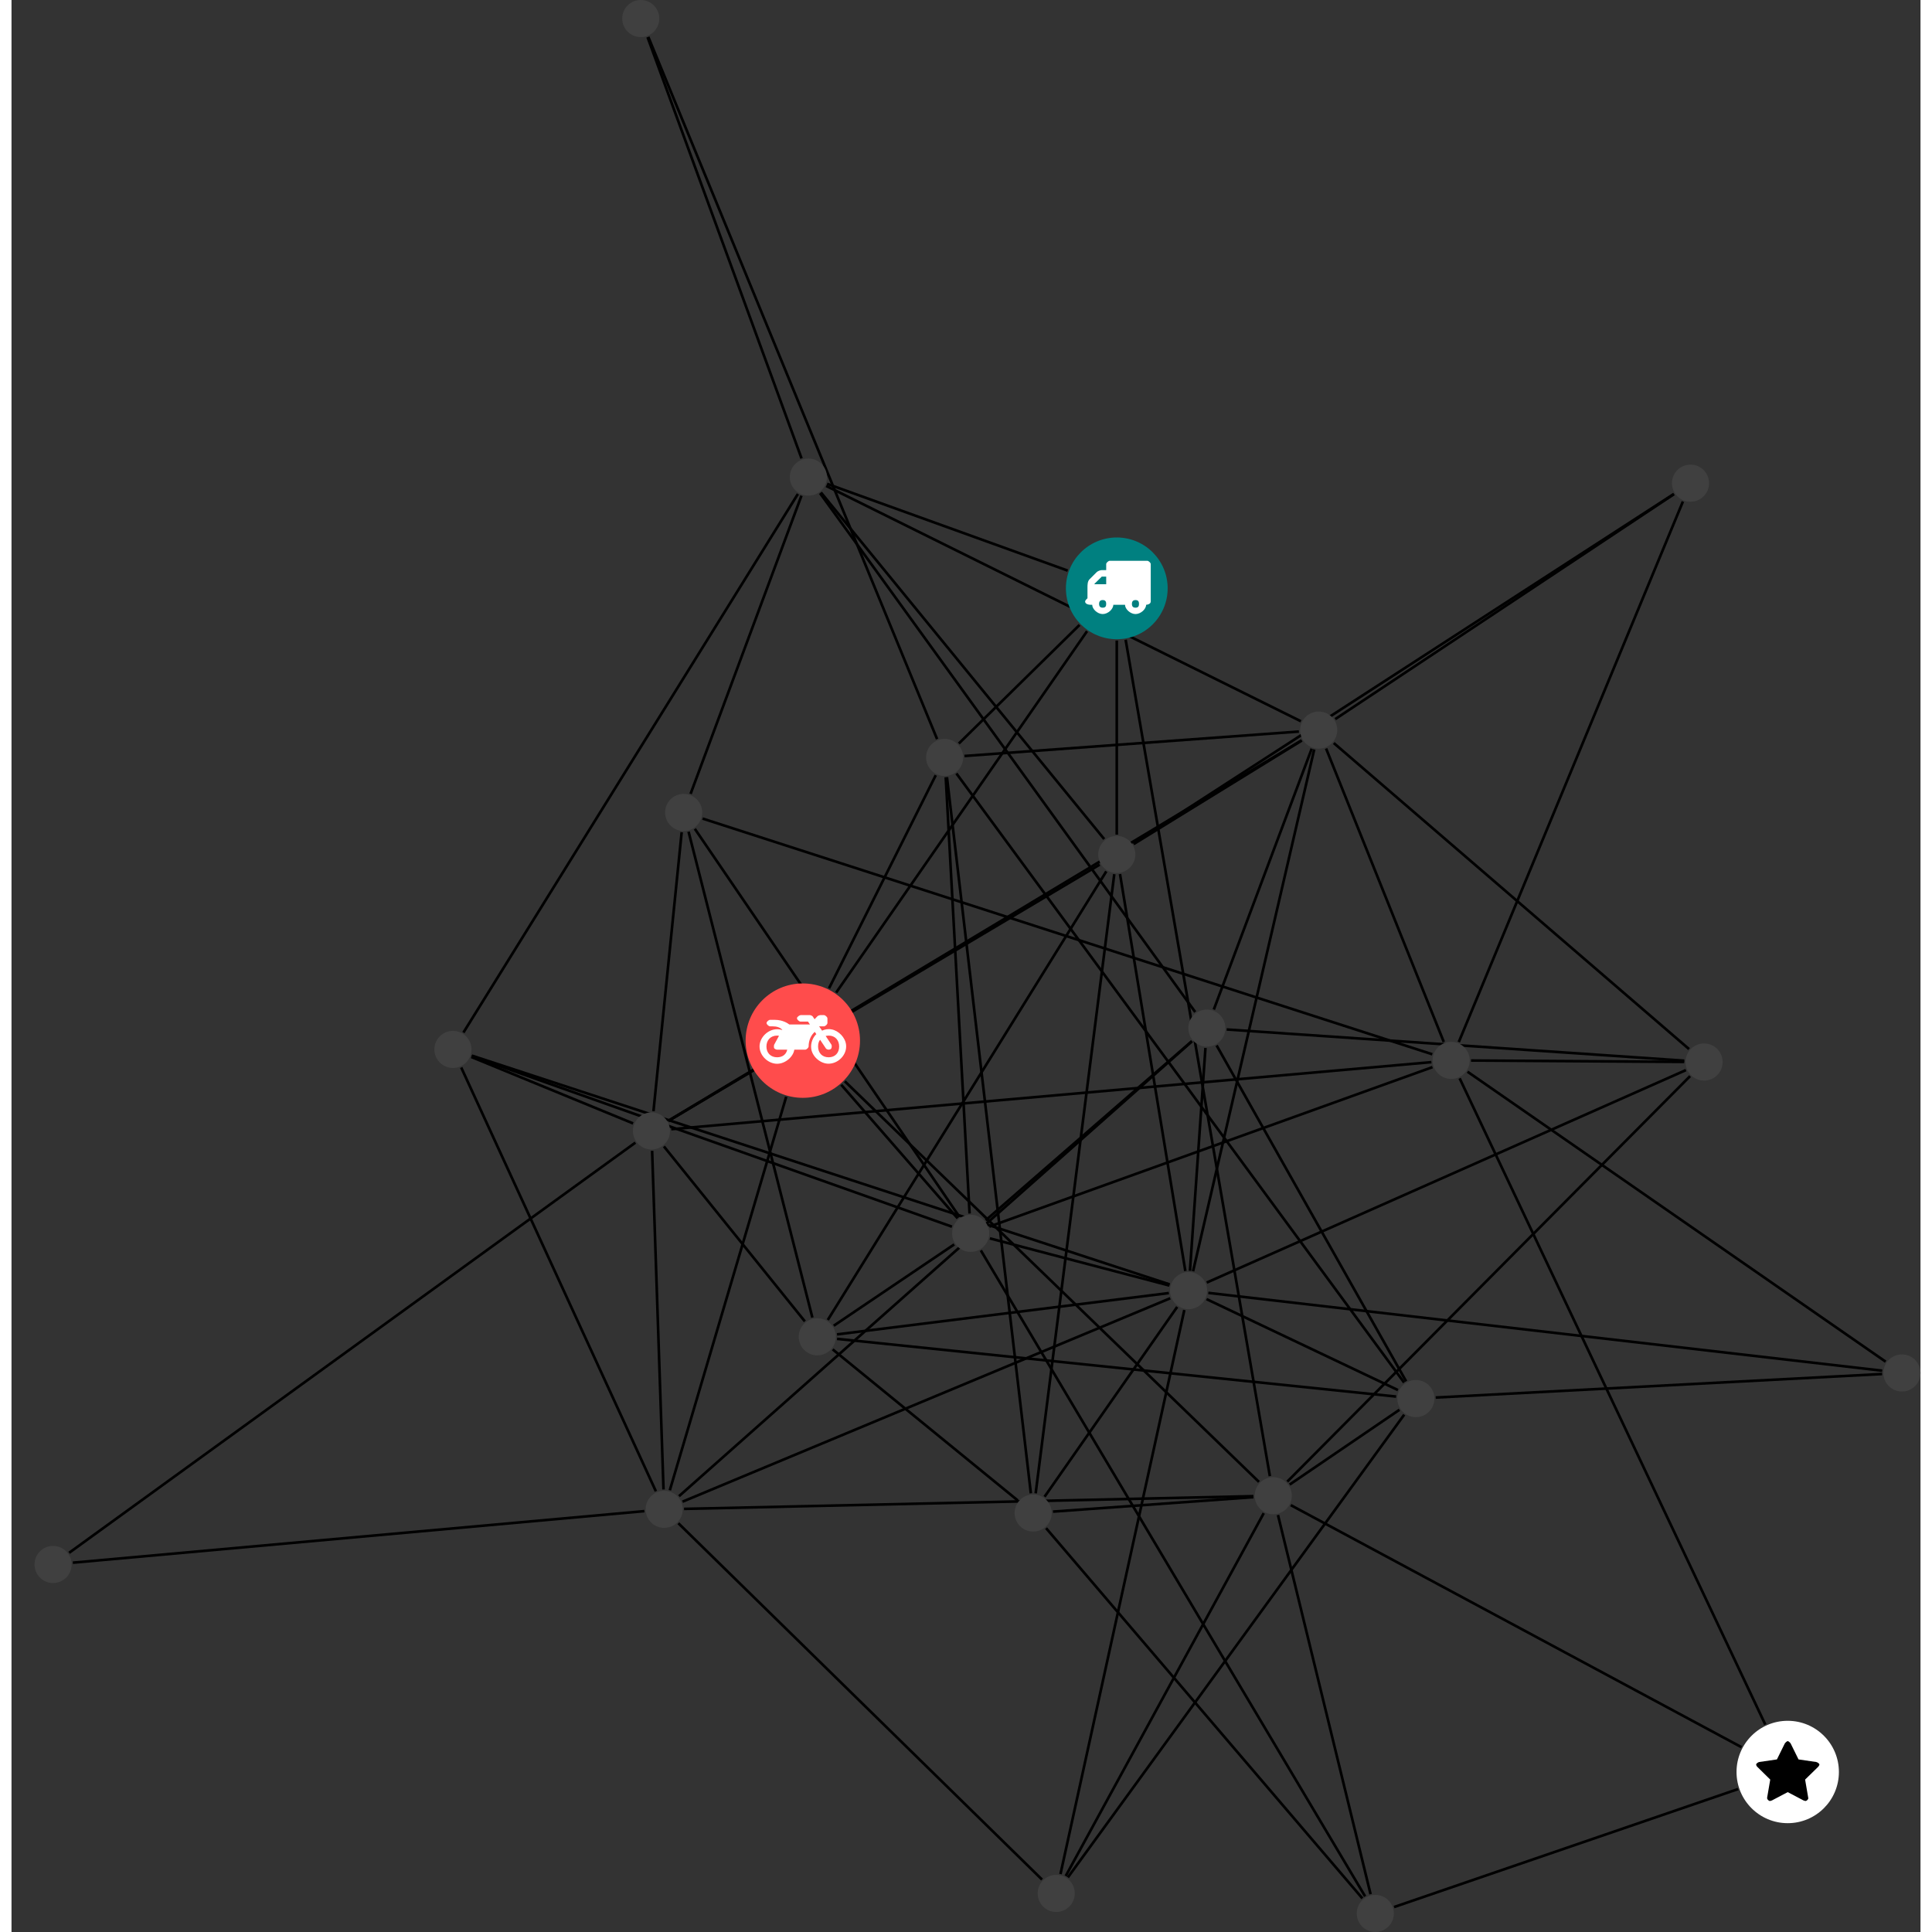 <?xml version="1.0" encoding="UTF-8"?>
<svg xmlns="http://www.w3.org/2000/svg" xmlns:xlink="http://www.w3.org/1999/xlink" width="293.480pt" height="293.480pt" viewBox="-3.496 0.000 289.984 293.480" version="1.1">
<rect x="-3.496" y="0.000" width="289.984" height="293.480" fill="#333333" stroke="none"/>
<defs>
<g>
<symbol overflow="visible" id="glyph0-0">
<path style="stroke:none;" d="M 1.422 -0.75 L 1.422 -7.922 L 3.562 -7.922 L 3.562 -0.891 L 1.422 -0.891 Z M 0.625 0 L 4.531 0 L 4.531 -8.812 L 0.438 -8.812 L 0.438 0 Z M 0.625 0 "/>
</symbol>
<symbol overflow="visible" id="glyph0-1">
<path style="stroke:none;" d="M 3.375 -0.844 C 3.375 -0.453 3.234 -0.266 2.844 -0.266 C 2.469 -0.266 2.297 -0.453 2.297 -0.844 C 2.297 -1.219 2.469 -1.422 2.844 -1.422 C 3.234 -1.422 3.375 -1.219 3.375 -0.844 Z M 1.594 -3.688 L 1.594 -3.859 C 1.594 -3.875 1.578 -3.875 1.594 -3.891 L 2.688 -4.969 C 2.703 -5 2.656 -4.984 2.688 -4.984 L 3.375 -4.984 L 3.375 -3.828 L 1.594 -3.828 Z M 8.359 -0.844 C 8.359 -0.453 8.219 -0.266 7.828 -0.266 C 7.453 -0.266 7.281 -0.453 7.281 -0.844 C 7.281 -1.219 7.453 -1.422 7.828 -1.422 C 8.219 -1.422 8.359 -1.219 8.359 -0.844 Z M 10.141 -6.891 C 10.141 -7.094 9.812 -7.391 9.609 -7.391 L 3.922 -7.391 C 3.719 -7.391 3.375 -7.094 3.375 -6.891 L 3.375 -5.969 L 2.672 -5.969 C 2.469 -5.969 2.078 -5.812 1.938 -5.672 L 0.844 -4.578 C 0.531 -4.266 0.531 -3.734 0.531 -3.328 L 0.531 -1.688 C 0.516 -1.688 0.172 -1.391 0.172 -1.203 C 0.172 -0.781 0.781 -0.703 1.062 -0.703 L 1.25 -0.703 C 1.25 -0.047 2.062 0.703 2.844 0.703 C 3.641 0.703 4.453 -0.047 4.453 -0.703 L 6.234 -0.703 C 6.234 -0.047 7.047 0.703 7.828 0.703 C 8.625 0.703 9.438 -0.047 9.438 -0.703 C 9.547 -0.703 10.141 -0.781 10.141 -1.203 Z M 10.141 -6.891 "/>
</symbol>
<symbol overflow="visible" id="glyph0-2">
<path style="stroke:none;" d="M 12.969 -2.906 C 12.844 -3.984 11.859 -5.016 10.781 -5.219 C 10.234 -5.328 9.703 -5.219 9.328 -5.031 L 8.875 -5.688 L 9.609 -5.688 C 9.812 -5.688 10.141 -5.984 10.141 -6.188 L 10.141 -6.891 C 10.141 -7.094 9.812 -7.391 9.609 -7.391 L 9.047 -7.391 C 8.969 -7.391 8.734 -7.312 8.656 -7.25 L 8.188 -6.766 L 7.891 -7.203 C 7.828 -7.281 7.594 -7.391 7.484 -7.391 L 6.078 -7.391 C 5.906 -7.391 5.547 -7.125 5.516 -6.953 C 5.484 -6.734 5.828 -6.406 6.047 -6.406 L 7.188 -6.406 L 7.484 -5.969 L 4.344 -5.969 C 4.141 -6.125 3.375 -6.672 2.141 -6.672 L 1.422 -6.672 C 1.219 -6.672 0.891 -6.375 0.891 -6.188 C 0.891 -5.984 1.219 -5.688 1.422 -5.688 L 1.781 -5.688 C 2.484 -5.688 2.906 -5.516 3.281 -5.188 L 3.25 -5.141 C 3.078 -5.188 2.797 -5.25 2.5 -5.25 C 1.109 -5.25 -0.172 -4 -0.172 -2.625 C -0.172 -1.25 1.109 0 2.5 0 C 3.75 0 4.953 -1.062 5.109 -2.141 L 6.766 -2.141 C 6.969 -2.141 7.281 -2.438 7.281 -2.625 C 7.281 -3.609 7.688 -4.391 8.219 -4.844 L 8.453 -4.5 C 7.969 -4.062 7.578 -3.203 7.672 -2.359 C 7.781 -1.172 8.969 -0.094 10.141 -0.016 C 11.703 0.094 13.156 -1.344 12.969 -2.906 Z M 2.5 -0.984 C 1.516 -0.984 0.875 -1.641 0.875 -2.625 C 0.875 -3.594 1.516 -4.281 2.5 -4.281 C 2.672 -4.281 2.844 -4.234 2.781 -4.25 L 2.047 -2.891 C 2 -2.781 2 -2.469 2.047 -2.359 C 2.125 -2.25 2.375 -2.141 2.5 -2.141 L 4.031 -2.141 C 3.891 -1.453 3.344 -0.984 2.5 -0.984 Z M 10.328 -0.984 C 9.344 -0.984 8.719 -1.641 8.719 -2.625 C 8.719 -3.109 8.859 -3.469 9.031 -3.641 L 9.906 -2.328 C 9.969 -2.219 10.203 -2.141 10.328 -2.141 C 10.391 -2.141 10.594 -2.188 10.641 -2.234 C 10.812 -2.344 10.844 -2.75 10.734 -2.922 L 9.875 -4.219 C 9.859 -4.219 10.094 -4.281 10.328 -4.281 C 11.297 -4.281 11.922 -3.594 11.922 -2.625 C 11.922 -1.641 11.297 -0.984 10.328 -0.984 Z M 10.328 -0.984 "/>
</symbol>
<symbol overflow="visible" id="glyph0-3">
<path style="stroke:none;" d="M 9.438 -5.078 C 9.438 -5.25 9.078 -5.453 8.938 -5.469 L 6.266 -5.859 L 5.078 -8.266 C 5.031 -8.375 4.75 -8.641 4.625 -8.641 C 4.5 -8.641 4.234 -8.375 4.172 -8.266 L 2.984 -5.859 L 0.312 -5.469 C 0.172 -5.453 -0.172 -5.25 -0.172 -5.078 C -0.172 -4.969 -0.062 -4.781 0.016 -4.719 L 1.969 -2.797 L 1.5 -0.062 C 1.5 -0.016 1.5 0.016 1.5 0.047 C 1.5 0.203 1.75 0.453 1.906 0.453 C 1.984 0.453 2.188 0.406 2.25 0.359 L 4.625 -0.891 L 7 0.359 C 7.062 0.406 7.266 0.453 7.344 0.453 C 7.5 0.453 7.75 0.203 7.75 0.047 C 7.75 0.016 7.75 -0.016 7.734 -0.062 L 7.266 -2.797 L 9.234 -4.719 C 9.297 -4.781 9.438 -4.969 9.438 -5.078 Z M 9.438 -5.078 "/>
</symbol>
</g>
<clipPath id="clip1">
  <path d="M 200 266 L 265 266 L 265 293.48 L 200 293.48 Z M 200 266 "/>
</clipPath>
<clipPath id="clip2">
  <path d="M 183 224 L 209 224 L 209 293.48 L 183 293.48 Z M 183 224 "/>
</clipPath>
<clipPath id="clip3">
  <path d="M 148 226 L 208 226 L 208 293.48 L 148 293.48 Z M 148 226 "/>
</clipPath>
<clipPath id="clip4">
  <path d="M 138 184 L 208 184 L 208 293.48 L 138 293.48 Z M 138 184 "/>
</clipPath>
<clipPath id="clip5">
  <path d="M 172 190 L 286.488 190 L 286.488 214 L 172 214 Z M 172 190 "/>
</clipPath>
<clipPath id="clip6">
  <path d="M 212 157 L 286.488 157 L 286.488 213 L 212 213 Z M 212 157 "/>
</clipPath>
<clipPath id="clip7">
  <path d="M 207 203 L 286.488 203 L 286.488 218 L 207 218 Z M 207 203 "/>
</clipPath>
<clipPath id="clip8">
  <path d="M 200 287 L 207 287 L 207 293.48 L 200 293.48 Z M 200 287 "/>
</clipPath>
<clipPath id="clip9">
  <path d="M 280 205 L 286.488 205 L 286.488 212 L 280 212 Z M 280 205 "/>
</clipPath>
</defs>
<g id="surface1">
<path style="fill:none;stroke-width:0.399;stroke-linecap:butt;stroke-linejoin:miter;stroke:rgb(0%,0%,0%);stroke-opacity:1;stroke-miterlimit:10;" d="M -0.001 -7.929 L -0.001 -37.409 " transform="matrix(1,0,0,-1,164.399,89.372)"/>
<path style="fill:none;stroke-width:0.399;stroke-linecap:butt;stroke-linejoin:miter;stroke:rgb(0%,0%,0%);stroke-opacity:1;stroke-miterlimit:10;" d="M -4.52 -6.515 L -42.626 -61.409 " transform="matrix(1,0,0,-1,164.399,89.372)"/>
<path style="fill:none;stroke-width:0.399;stroke-linecap:butt;stroke-linejoin:miter;stroke:rgb(0%,0%,0%);stroke-opacity:1;stroke-miterlimit:10;" d="M -7.458 2.692 L -44.008 15.876 " transform="matrix(1,0,0,-1,164.399,89.372)"/>
<path style="fill:none;stroke-width:0.399;stroke-linecap:butt;stroke-linejoin:miter;stroke:rgb(0%,0%,0%);stroke-opacity:1;stroke-miterlimit:10;" d="M -5.657 -5.558 L -23.993 -23.573 " transform="matrix(1,0,0,-1,164.399,89.372)"/>
<path style="fill:none;stroke-width:0.399;stroke-linecap:butt;stroke-linejoin:miter;stroke:rgb(0%,0%,0%);stroke-opacity:1;stroke-miterlimit:10;" d="M 1.347 -7.816 L 23.257 -134.862 " transform="matrix(1,0,0,-1,164.399,89.372)"/>
<g clip-path="url(#clip1)" clip-rule="nonzero">
<path style="fill:none;stroke-width:0.399;stroke-linecap:butt;stroke-linejoin:miter;stroke:rgb(0%,0%,0%);stroke-opacity:1;stroke-miterlimit:10;" d="M 42.124 -200.315 L 94.374 -182.394 " transform="matrix(1,0,0,-1,164.399,89.372)"/>
</g>
<g clip-path="url(#clip2)" clip-rule="nonzero">
<path style="fill:none;stroke-width:0.399;stroke-linecap:butt;stroke-linejoin:miter;stroke:rgb(0%,0%,0%);stroke-opacity:1;stroke-miterlimit:10;" d="M 38.554 -198.362 L 24.488 -140.769 " transform="matrix(1,0,0,-1,164.399,89.372)"/>
</g>
<g clip-path="url(#clip3)" clip-rule="nonzero">
<path style="fill:none;stroke-width:0.399;stroke-linecap:butt;stroke-linejoin:miter;stroke:rgb(0%,0%,0%);stroke-opacity:1;stroke-miterlimit:10;" d="M 37.308 -198.999 L -10.739 -142.761 " transform="matrix(1,0,0,-1,164.399,89.372)"/>
</g>
<g clip-path="url(#clip4)" clip-rule="nonzero">
<path style="fill:none;stroke-width:0.399;stroke-linecap:butt;stroke-linejoin:miter;stroke:rgb(0%,0%,0%);stroke-opacity:1;stroke-miterlimit:10;" d="M 37.726 -198.698 L -20.649 -100.569 " transform="matrix(1,0,0,-1,164.399,89.372)"/>
</g>
<path style="fill:none;stroke-width:0.399;stroke-linecap:butt;stroke-linejoin:miter;stroke:rgb(0%,0%,0%);stroke-opacity:1;stroke-miterlimit:10;" d="M 2.535 -38.788 L 84.621 14.337 " transform="matrix(1,0,0,-1,164.399,89.372)"/>
<path style="fill:none;stroke-width:0.399;stroke-linecap:butt;stroke-linejoin:miter;stroke:rgb(0%,0%,0%);stroke-opacity:1;stroke-miterlimit:10;" d="M 0.492 -43.405 L 10.417 -103.702 " transform="matrix(1,0,0,-1,164.399,89.372)"/>
<path style="fill:none;stroke-width:0.399;stroke-linecap:butt;stroke-linejoin:miter;stroke:rgb(0%,0%,0%);stroke-opacity:1;stroke-miterlimit:10;" d="M 2.57 -38.843 L 28.105 -23.116 " transform="matrix(1,0,0,-1,164.399,89.372)"/>
<path style="fill:none;stroke-width:0.399;stroke-linecap:butt;stroke-linejoin:miter;stroke:rgb(0%,0%,0%);stroke-opacity:1;stroke-miterlimit:10;" d="M -1.911 -38.089 L -44.938 14.563 " transform="matrix(1,0,0,-1,164.399,89.372)"/>
<path style="fill:none;stroke-width:0.399;stroke-linecap:butt;stroke-linejoin:miter;stroke:rgb(0%,0%,0%);stroke-opacity:1;stroke-miterlimit:10;" d="M -0.379 -43.421 L -12.321 -137.472 " transform="matrix(1,0,0,-1,164.399,89.372)"/>
<path style="fill:none;stroke-width:0.399;stroke-linecap:butt;stroke-linejoin:miter;stroke:rgb(0%,0%,0%);stroke-opacity:1;stroke-miterlimit:10;" d="M -1.59 -42.991 L -43.899 -111.136 " transform="matrix(1,0,0,-1,164.399,89.372)"/>
<path style="fill:none;stroke-width:0.399;stroke-linecap:butt;stroke-linejoin:miter;stroke:rgb(0%,0%,0%);stroke-opacity:1;stroke-miterlimit:10;" d="M -2.594 -41.968 L -68.087 -80.886 " transform="matrix(1,0,0,-1,164.399,89.372)"/>
<path style="fill:none;stroke-width:0.399;stroke-linecap:butt;stroke-linejoin:miter;stroke:rgb(0%,0%,0%);stroke-opacity:1;stroke-miterlimit:10;" d="M -43.712 -60.761 L -27.497 -28.386 " transform="matrix(1,0,0,-1,164.399,89.372)"/>
<path style="fill:none;stroke-width:0.399;stroke-linecap:butt;stroke-linejoin:miter;stroke:rgb(0%,0%,0%);stroke-opacity:1;stroke-miterlimit:10;" d="M -50.212 -77.23 L -67.895 -137.007 " transform="matrix(1,0,0,-1,164.399,89.372)"/>
<path style="fill:none;stroke-width:0.399;stroke-linecap:butt;stroke-linejoin:miter;stroke:rgb(0%,0%,0%);stroke-opacity:1;stroke-miterlimit:10;" d="M -41.305 -74.886 L 21.601 -135.737 " transform="matrix(1,0,0,-1,164.399,89.372)"/>
<path style="fill:none;stroke-width:0.399;stroke-linecap:butt;stroke-linejoin:miter;stroke:rgb(0%,0%,0%);stroke-opacity:1;stroke-miterlimit:10;" d="M -41.856 -75.409 L -24.176 -95.702 " transform="matrix(1,0,0,-1,164.399,89.372)"/>
<path style="fill:none;stroke-width:0.399;stroke-linecap:butt;stroke-linejoin:miter;stroke:rgb(0%,0%,0%);stroke-opacity:1;stroke-miterlimit:10;" d="M -55.325 -73.261 L -68.09 -80.878 " transform="matrix(1,0,0,-1,164.399,89.372)"/>
<path style="fill:none;stroke-width:0.399;stroke-linecap:butt;stroke-linejoin:miter;stroke:rgb(0%,0%,0%);stroke-opacity:1;stroke-miterlimit:10;" d="M 84.64 14.306 L 33.187 -19.862 " transform="matrix(1,0,0,-1,164.399,89.372)"/>
<path style="fill:none;stroke-width:0.399;stroke-linecap:butt;stroke-linejoin:miter;stroke:rgb(0%,0%,0%);stroke-opacity:1;stroke-miterlimit:10;" d="M 85.999 13.188 L 51.953 -68.917 " transform="matrix(1,0,0,-1,164.399,89.372)"/>
<path style="fill:none;stroke-width:0.399;stroke-linecap:butt;stroke-linejoin:miter;stroke:rgb(0%,0%,0%);stroke-opacity:1;stroke-miterlimit:10;" d="M 11.589 -103.737 L 29.992 -24.472 " transform="matrix(1,0,0,-1,164.399,89.372)"/>
<path style="fill:none;stroke-width:0.399;stroke-linecap:butt;stroke-linejoin:miter;stroke:rgb(0%,0%,0%);stroke-opacity:1;stroke-miterlimit:10;" d="M 11.117 -103.667 L 13.472 -69.816 " transform="matrix(1,0,0,-1,164.399,89.372)"/>
<path style="fill:none;stroke-width:0.399;stroke-linecap:butt;stroke-linejoin:miter;stroke:rgb(0%,0%,0%);stroke-opacity:1;stroke-miterlimit:10;" d="M 13.636 -107.972 L 42.71 -121.784 " transform="matrix(1,0,0,-1,164.399,89.372)"/>
<path style="fill:none;stroke-width:0.399;stroke-linecap:butt;stroke-linejoin:miter;stroke:rgb(0%,0%,0%);stroke-opacity:1;stroke-miterlimit:10;" d="M 8.124 -107.839 L -65.965 -138.741 " transform="matrix(1,0,0,-1,164.399,89.372)"/>
<path style="fill:none;stroke-width:0.399;stroke-linecap:butt;stroke-linejoin:miter;stroke:rgb(0%,0%,0%);stroke-opacity:1;stroke-miterlimit:10;" d="M 9.179 -109.151 L -10.969 -137.991 " transform="matrix(1,0,0,-1,164.399,89.372)"/>
<path style="fill:none;stroke-width:0.399;stroke-linecap:butt;stroke-linejoin:miter;stroke:rgb(0%,0%,0%);stroke-opacity:1;stroke-miterlimit:10;" d="M 10.261 -109.624 L -8.551 -195.304 " transform="matrix(1,0,0,-1,164.399,89.372)"/>
<path style="fill:none;stroke-width:0.399;stroke-linecap:butt;stroke-linejoin:miter;stroke:rgb(0%,0%,0%);stroke-opacity:1;stroke-miterlimit:10;" d="M 7.913 -107.05 L -42.497 -113.327 " transform="matrix(1,0,0,-1,164.399,89.372)"/>
<path style="fill:none;stroke-width:0.399;stroke-linecap:butt;stroke-linejoin:miter;stroke:rgb(0%,0%,0%);stroke-opacity:1;stroke-miterlimit:10;" d="M 7.992 -105.909 L -19.274 -98.745 " transform="matrix(1,0,0,-1,164.399,89.372)"/>
<path style="fill:none;stroke-width:0.399;stroke-linecap:butt;stroke-linejoin:miter;stroke:rgb(0%,0%,0%);stroke-opacity:1;stroke-miterlimit:10;" d="M 8.042 -105.737 L -97.973 -70.98 " transform="matrix(1,0,0,-1,164.399,89.372)"/>
<g clip-path="url(#clip5)" clip-rule="nonzero">
<path style="fill:none;stroke-width:0.399;stroke-linecap:butt;stroke-linejoin:miter;stroke:rgb(0%,0%,0%);stroke-opacity:1;stroke-miterlimit:10;" d="M 13.906 -107.023 L 116.273 -118.843 " transform="matrix(1,0,0,-1,164.399,89.372)"/>
</g>
<path style="fill:none;stroke-width:0.399;stroke-linecap:butt;stroke-linejoin:miter;stroke:rgb(0%,0%,0%);stroke-opacity:1;stroke-miterlimit:10;" d="M 13.667 -105.456 L 86.456 -73.179 " transform="matrix(1,0,0,-1,164.399,89.372)"/>
<path style="fill:none;stroke-width:0.399;stroke-linecap:butt;stroke-linejoin:miter;stroke:rgb(0%,0%,0%);stroke-opacity:1;stroke-miterlimit:10;" d="M 29.613 -24.358 L 14.742 -63.98 " transform="matrix(1,0,0,-1,164.399,89.372)"/>
<path style="fill:none;stroke-width:0.399;stroke-linecap:butt;stroke-linejoin:miter;stroke:rgb(0%,0%,0%);stroke-opacity:1;stroke-miterlimit:10;" d="M 31.796 -24.331 L 49.675 -68.905 " transform="matrix(1,0,0,-1,164.399,89.372)"/>
<path style="fill:none;stroke-width:0.399;stroke-linecap:butt;stroke-linejoin:miter;stroke:rgb(0%,0%,0%);stroke-opacity:1;stroke-miterlimit:10;" d="M 27.968 -20.191 L -44.141 15.559 " transform="matrix(1,0,0,-1,164.399,89.372)"/>
<path style="fill:none;stroke-width:0.399;stroke-linecap:butt;stroke-linejoin:miter;stroke:rgb(0%,0%,0%);stroke-opacity:1;stroke-miterlimit:10;" d="M 27.663 -21.753 L -23.137 -25.468 " transform="matrix(1,0,0,-1,164.399,89.372)"/>
<path style="fill:none;stroke-width:0.399;stroke-linecap:butt;stroke-linejoin:miter;stroke:rgb(0%,0%,0%);stroke-opacity:1;stroke-miterlimit:10;" d="M 32.96 -23.499 L 86.929 -69.987 " transform="matrix(1,0,0,-1,164.399,89.372)"/>
<path style="fill:none;stroke-width:0.399;stroke-linecap:butt;stroke-linejoin:miter;stroke:rgb(0%,0%,0%);stroke-opacity:1;stroke-miterlimit:10;" d="M 28.085 -23.085 L -68.094 -80.87 " transform="matrix(1,0,0,-1,164.399,89.372)"/>
<path style="fill:none;stroke-width:0.399;stroke-linecap:butt;stroke-linejoin:miter;stroke:rgb(0%,0%,0%);stroke-opacity:1;stroke-miterlimit:10;" d="M 98.511 -172.593 L 52.085 -74.433 " transform="matrix(1,0,0,-1,164.399,89.372)"/>
<path style="fill:none;stroke-width:0.399;stroke-linecap:butt;stroke-linejoin:miter;stroke:rgb(0%,0%,0%);stroke-opacity:1;stroke-miterlimit:10;" d="M 94.894 -176.03 L 26.429 -139.265 " transform="matrix(1,0,0,-1,164.399,89.372)"/>
<path style="fill:none;stroke-width:0.399;stroke-linecap:butt;stroke-linejoin:miter;stroke:rgb(0%,0%,0%);stroke-opacity:1;stroke-miterlimit:10;" d="M 15.167 -69.433 L 43.953 -120.452 " transform="matrix(1,0,0,-1,164.399,89.372)"/>
<path style="fill:none;stroke-width:0.399;stroke-linecap:butt;stroke-linejoin:miter;stroke:rgb(0%,0%,0%);stroke-opacity:1;stroke-miterlimit:10;" d="M 11.914 -64.358 L -45.079 14.458 " transform="matrix(1,0,0,-1,164.399,89.372)"/>
<path style="fill:none;stroke-width:0.399;stroke-linecap:butt;stroke-linejoin:miter;stroke:rgb(0%,0%,0%);stroke-opacity:1;stroke-miterlimit:10;" d="M 11.425 -68.808 L -66.497 -137.901 " transform="matrix(1,0,0,-1,164.399,89.372)"/>
<path style="fill:none;stroke-width:0.399;stroke-linecap:butt;stroke-linejoin:miter;stroke:rgb(0%,0%,0%);stroke-opacity:1;stroke-miterlimit:10;" d="M 11.406 -68.784 L -19.915 -95.999 " transform="matrix(1,0,0,-1,164.399,89.372)"/>
<path style="fill:none;stroke-width:0.399;stroke-linecap:butt;stroke-linejoin:miter;stroke:rgb(0%,0%,0%);stroke-opacity:1;stroke-miterlimit:10;" d="M 16.695 -67.011 L 86.206 -71.749 " transform="matrix(1,0,0,-1,164.399,89.372)"/>
<path style="fill:none;stroke-width:0.399;stroke-linecap:butt;stroke-linejoin:miter;stroke:rgb(0%,0%,0%);stroke-opacity:1;stroke-miterlimit:10;" d="M 47.956 -72.73 L -19.352 -96.956 " transform="matrix(1,0,0,-1,164.399,89.372)"/>
<g clip-path="url(#clip6)" clip-rule="nonzero">
<path style="fill:none;stroke-width:0.399;stroke-linecap:butt;stroke-linejoin:miter;stroke:rgb(0%,0%,0%);stroke-opacity:1;stroke-miterlimit:10;" d="M 53.277 -73.425 L 116.792 -117.472 " transform="matrix(1,0,0,-1,164.399,89.372)"/>
</g>
<path style="fill:none;stroke-width:0.399;stroke-linecap:butt;stroke-linejoin:miter;stroke:rgb(0%,0%,0%);stroke-opacity:1;stroke-miterlimit:10;" d="M 47.925 -70.776 L -62.919 -34.972 " transform="matrix(1,0,0,-1,164.399,89.372)"/>
<path style="fill:none;stroke-width:0.399;stroke-linecap:butt;stroke-linejoin:miter;stroke:rgb(0%,0%,0%);stroke-opacity:1;stroke-miterlimit:10;" d="M 53.816 -71.726 L 86.199 -71.937 " transform="matrix(1,0,0,-1,164.399,89.372)"/>
<path style="fill:none;stroke-width:0.399;stroke-linecap:butt;stroke-linejoin:miter;stroke:rgb(0%,0%,0%);stroke-opacity:1;stroke-miterlimit:10;" d="M 47.792 -71.972 L -67.676 -82.159 " transform="matrix(1,0,0,-1,164.399,89.372)"/>
<path style="fill:none;stroke-width:0.399;stroke-linecap:butt;stroke-linejoin:miter;stroke:rgb(0%,0%,0%);stroke-opacity:1;stroke-miterlimit:10;" d="M 43.648 -120.648 L -24.36 -28.12 " transform="matrix(1,0,0,-1,164.399,89.372)"/>
<path style="fill:none;stroke-width:0.399;stroke-linecap:butt;stroke-linejoin:miter;stroke:rgb(0%,0%,0%);stroke-opacity:1;stroke-miterlimit:10;" d="M 42.941 -124.78 L 26.265 -136.136 " transform="matrix(1,0,0,-1,164.399,89.372)"/>
<path style="fill:none;stroke-width:0.399;stroke-linecap:butt;stroke-linejoin:miter;stroke:rgb(0%,0%,0%);stroke-opacity:1;stroke-miterlimit:10;" d="M 43.663 -125.523 L -7.426 -195.812 " transform="matrix(1,0,0,-1,164.399,89.372)"/>
<path style="fill:none;stroke-width:0.399;stroke-linecap:butt;stroke-linejoin:miter;stroke:rgb(0%,0%,0%);stroke-opacity:1;stroke-miterlimit:10;" d="M 42.433 -122.773 L -42.493 -114.007 " transform="matrix(1,0,0,-1,164.399,89.372)"/>
<g clip-path="url(#clip7)" clip-rule="nonzero">
<path style="fill:none;stroke-width:0.399;stroke-linecap:butt;stroke-linejoin:miter;stroke:rgb(0%,0%,0%);stroke-opacity:1;stroke-miterlimit:10;" d="M 48.449 -122.921 L 116.257 -119.347 " transform="matrix(1,0,0,-1,164.399,89.372)"/>
</g>
<path style="fill:none;stroke-width:0.399;stroke-linecap:butt;stroke-linejoin:miter;stroke:rgb(0%,0%,0%);stroke-opacity:1;stroke-miterlimit:10;" d="M -48.438 14.337 L -99.247 -67.476 " transform="matrix(1,0,0,-1,164.399,89.372)"/>
<path style="fill:none;stroke-width:0.399;stroke-linecap:butt;stroke-linejoin:miter;stroke:rgb(0%,0%,0%);stroke-opacity:1;stroke-miterlimit:10;" d="M -47.899 14.071 L -64.739 -31.214 " transform="matrix(1,0,0,-1,164.399,89.372)"/>
<path style="fill:none;stroke-width:0.399;stroke-linecap:butt;stroke-linejoin:miter;stroke:rgb(0%,0%,0%);stroke-opacity:1;stroke-miterlimit:10;" d="M -47.883 19.735 L -71.274 83.72 " transform="matrix(1,0,0,-1,164.399,89.372)"/>
<path style="fill:none;stroke-width:0.399;stroke-linecap:butt;stroke-linejoin:miter;stroke:rgb(0%,0%,0%);stroke-opacity:1;stroke-miterlimit:10;" d="M -25.794 -28.687 L -13.051 -137.468 " transform="matrix(1,0,0,-1,164.399,89.372)"/>
<path style="fill:none;stroke-width:0.399;stroke-linecap:butt;stroke-linejoin:miter;stroke:rgb(0%,0%,0%);stroke-opacity:1;stroke-miterlimit:10;" d="M -25.981 -28.702 L -22.36 -94.964 " transform="matrix(1,0,0,-1,164.399,89.372)"/>
<path style="fill:none;stroke-width:0.399;stroke-linecap:butt;stroke-linejoin:miter;stroke:rgb(0%,0%,0%);stroke-opacity:1;stroke-miterlimit:10;" d="M -27.294 -22.898 L -71.161 83.763 " transform="matrix(1,0,0,-1,164.399,89.372)"/>
<path style="fill:none;stroke-width:0.399;stroke-linecap:butt;stroke-linejoin:miter;stroke:rgb(0%,0%,0%);stroke-opacity:1;stroke-miterlimit:10;" d="M -65.735 -139.835 L 20.753 -137.901 " transform="matrix(1,0,0,-1,164.399,89.372)"/>
<path style="fill:none;stroke-width:0.399;stroke-linecap:butt;stroke-linejoin:miter;stroke:rgb(0%,0%,0%);stroke-opacity:1;stroke-miterlimit:10;" d="M -66.598 -142.015 L -11.356 -196.14 " transform="matrix(1,0,0,-1,164.399,89.372)"/>
<path style="fill:none;stroke-width:0.399;stroke-linecap:butt;stroke-linejoin:miter;stroke:rgb(0%,0%,0%);stroke-opacity:1;stroke-miterlimit:10;" d="M -70.012 -137.159 L -99.583 -72.784 " transform="matrix(1,0,0,-1,164.399,89.372)"/>
<path style="fill:none;stroke-width:0.399;stroke-linecap:butt;stroke-linejoin:miter;stroke:rgb(0%,0%,0%);stroke-opacity:1;stroke-miterlimit:10;" d="M -71.758 -140.175 L -158.579 -148.007 " transform="matrix(1,0,0,-1,164.399,89.372)"/>
<path style="fill:none;stroke-width:0.399;stroke-linecap:butt;stroke-linejoin:miter;stroke:rgb(0%,0%,0%);stroke-opacity:1;stroke-miterlimit:10;" d="M -68.852 -136.886 L -70.583 -85.441 " transform="matrix(1,0,0,-1,164.399,89.372)"/>
<path style="fill:none;stroke-width:0.399;stroke-linecap:butt;stroke-linejoin:miter;stroke:rgb(0%,0%,0%);stroke-opacity:1;stroke-miterlimit:10;" d="M 20.761 -138.054 L -9.688 -140.249 " transform="matrix(1,0,0,-1,164.399,89.372)"/>
<path style="fill:none;stroke-width:0.399;stroke-linecap:butt;stroke-linejoin:miter;stroke:rgb(0%,0%,0%);stroke-opacity:1;stroke-miterlimit:10;" d="M 22.328 -140.483 L -7.754 -195.601 " transform="matrix(1,0,0,-1,164.399,89.372)"/>
<path style="fill:none;stroke-width:0.399;stroke-linecap:butt;stroke-linejoin:miter;stroke:rgb(0%,0%,0%);stroke-opacity:1;stroke-miterlimit:10;" d="M 25.898 -135.694 L 87.089 -74.097 " transform="matrix(1,0,0,-1,164.399,89.372)"/>
<path style="fill:none;stroke-width:0.399;stroke-linecap:butt;stroke-linejoin:miter;stroke:rgb(0%,0%,0%);stroke-opacity:1;stroke-miterlimit:10;" d="M -15.036 -138.558 L -43.153 -115.608 " transform="matrix(1,0,0,-1,164.399,89.372)"/>
<path style="fill:none;stroke-width:0.399;stroke-linecap:butt;stroke-linejoin:miter;stroke:rgb(0%,0%,0%);stroke-opacity:1;stroke-miterlimit:10;" d="M -42.993 -112.011 L -24.696 -99.663 " transform="matrix(1,0,0,-1,164.399,89.372)"/>
<path style="fill:none;stroke-width:0.399;stroke-linecap:butt;stroke-linejoin:miter;stroke:rgb(0%,0%,0%);stroke-opacity:1;stroke-miterlimit:10;" d="M -46.239 -110.773 L -65.047 -36.968 " transform="matrix(1,0,0,-1,164.399,89.372)"/>
<path style="fill:none;stroke-width:0.399;stroke-linecap:butt;stroke-linejoin:miter;stroke:rgb(0%,0%,0%);stroke-opacity:1;stroke-miterlimit:10;" d="M -47.383 -111.351 L -68.79 -84.776 " transform="matrix(1,0,0,-1,164.399,89.372)"/>
<path style="fill:none;stroke-width:0.399;stroke-linecap:butt;stroke-linejoin:miter;stroke:rgb(0%,0%,0%);stroke-opacity:1;stroke-miterlimit:10;" d="M -25.036 -96.968 L -97.997 -71.05 " transform="matrix(1,0,0,-1,164.399,89.372)"/>
<path style="fill:none;stroke-width:0.399;stroke-linecap:butt;stroke-linejoin:miter;stroke:rgb(0%,0%,0%);stroke-opacity:1;stroke-miterlimit:10;" d="M -23.895 -95.483 L -64.09 -36.538 " transform="matrix(1,0,0,-1,164.399,89.372)"/>
<path style="fill:none;stroke-width:0.399;stroke-linecap:butt;stroke-linejoin:miter;stroke:rgb(0%,0%,0%);stroke-opacity:1;stroke-miterlimit:10;" d="M -98.047 -71.187 L -73.473 -81.28 " transform="matrix(1,0,0,-1,164.399,89.372)"/>
<path style="fill:none;stroke-width:0.399;stroke-linecap:butt;stroke-linejoin:miter;stroke:rgb(0%,0%,0%);stroke-opacity:1;stroke-miterlimit:10;" d="M -159.141 -146.507 L -73.126 -84.198 " transform="matrix(1,0,0,-1,164.399,89.372)"/>
<path style="fill:none;stroke-width:0.399;stroke-linecap:butt;stroke-linejoin:miter;stroke:rgb(0%,0%,0%);stroke-opacity:1;stroke-miterlimit:10;" d="M -66.094 -37.046 L -70.379 -79.425 " transform="matrix(1,0,0,-1,164.399,89.372)"/>
<path style=" stroke:none;fill-rule:nonzero;fill:rgb(0%,50%,50%);fill-opacity:1;" d="M 172.129 89.371 C 172.129 85.105 168.668 81.645 164.398 81.645 C 160.129 81.645 156.672 85.105 156.672 89.371 C 156.672 93.641 160.129 97.102 164.398 97.102 C 168.668 97.102 172.129 93.641 172.129 89.371 Z M 172.129 89.371 "/>
<g style="fill:rgb(100%,100%,100%);fill-opacity:1;">
  <use xlink:href="#glyph0-1" x="159.418" y="92.575"/>
</g>
<g clip-path="url(#clip8)" clip-rule="nonzero">
<path style=" stroke:none;fill-rule:nonzero;fill:rgb(25%,25%,25%);fill-opacity:1;" d="M 206.484 290.66 C 206.484 289.105 205.223 287.844 203.668 287.844 C 202.113 287.844 200.852 289.105 200.852 290.66 C 200.852 292.219 202.113 293.48 203.668 293.48 C 205.223 293.48 206.484 292.219 206.484 290.66 Z M 206.484 290.66 "/>
</g>
<path style=" stroke:none;fill-rule:nonzero;fill:rgb(25%,25%,25%);fill-opacity:1;" d="M 167.219 129.797 C 167.219 128.242 165.957 126.98 164.398 126.98 C 162.844 126.98 161.582 128.242 161.582 129.797 C 161.582 131.355 162.844 132.617 164.398 132.617 C 165.957 132.617 167.219 131.355 167.219 129.797 Z M 167.219 129.797 "/>
<path style=" stroke:none;fill-rule:nonzero;fill:rgb(100%,29.999%,29.999%);fill-opacity:1;" d="M 125.395 158.078 C 125.395 153.281 121.504 149.391 116.707 149.391 C 111.91 149.391 108.02 153.281 108.02 158.078 C 108.02 162.875 111.91 166.766 116.707 166.766 C 121.504 166.766 125.395 162.875 125.395 158.078 Z M 125.395 158.078 "/>
<g style="fill:rgb(100%,100%,100%);fill-opacity:1;">
  <use xlink:href="#glyph0-2" x="110.307" y="161.591"/>
</g>
<path style=" stroke:none;fill-rule:nonzero;fill:rgb(25%,25%,25%);fill-opacity:1;" d="M 254.371 73.398 C 254.371 71.84 253.109 70.578 251.555 70.578 C 249.996 70.578 248.734 71.84 248.734 73.398 C 248.734 74.953 249.996 76.215 251.555 76.215 C 253.109 76.215 254.371 74.953 254.371 73.398 Z M 254.371 73.398 "/>
<path style=" stroke:none;fill-rule:nonzero;fill:rgb(25%,25%,25%);fill-opacity:1;" d="M 178.125 196.047 C 178.125 194.492 176.863 193.23 175.309 193.23 C 173.75 193.23 172.488 194.492 172.488 196.047 C 172.488 197.605 173.75 198.867 175.309 198.867 C 176.863 198.867 178.125 197.605 178.125 196.047 Z M 178.125 196.047 "/>
<path style=" stroke:none;fill-rule:nonzero;fill:rgb(25%,25%,25%);fill-opacity:1;" d="M 197.891 110.902 C 197.891 109.348 196.629 108.086 195.07 108.086 C 193.516 108.086 192.254 109.348 192.254 110.902 C 192.254 112.461 193.516 113.723 195.07 113.723 C 196.629 113.723 197.891 112.461 197.891 110.902 Z M 197.891 110.902 "/>
<path style=" stroke:none;fill-rule:nonzero;fill:rgb(100%,100%,100%);fill-opacity:1;" d="M 274.094 269.172 C 274.094 264.879 270.613 261.398 266.316 261.398 C 262.023 261.398 258.543 264.879 258.543 269.172 C 258.543 273.469 262.023 276.949 266.316 276.949 C 270.613 276.949 274.094 273.469 274.094 269.172 Z M 274.094 269.172 "/>
<g style="fill:rgb(0%,0%,0%);fill-opacity:1;">
  <use xlink:href="#glyph0-3" x="261.695" y="273.123"/>
</g>
<path style=" stroke:none;fill-rule:nonzero;fill:rgb(25%,25%,25%);fill-opacity:1;" d="M 180.898 156.176 C 180.898 154.621 179.637 153.359 178.082 153.359 C 176.527 153.359 175.266 154.621 175.266 156.176 C 175.266 157.73 176.527 158.992 178.082 158.992 C 179.637 158.992 180.898 157.73 180.898 156.176 Z M 180.898 156.176 "/>
<path style=" stroke:none;fill-rule:nonzero;fill:rgb(25%,25%,25%);fill-opacity:1;" d="M 218.012 161.074 C 218.012 159.52 216.75 158.258 215.195 158.258 C 213.637 158.258 212.375 159.52 212.375 161.074 C 212.375 162.633 213.637 163.895 215.195 163.895 C 216.75 163.895 218.012 162.633 218.012 161.074 Z M 218.012 161.074 "/>
<path style=" stroke:none;fill-rule:nonzero;fill:rgb(25%,25%,25%);fill-opacity:1;" d="M 212.652 212.449 C 212.652 210.895 211.391 209.633 209.836 209.633 C 208.277 209.633 207.016 210.895 207.016 212.449 C 207.016 214.008 208.277 215.27 209.836 215.27 C 211.391 215.27 212.652 214.008 212.652 212.449 Z M 212.652 212.449 "/>
<path style=" stroke:none;fill-rule:nonzero;fill:rgb(25%,25%,25%);fill-opacity:1;" d="M 120.371 72.469 C 120.371 70.914 119.109 69.652 117.555 69.652 C 115.996 69.652 114.734 70.914 114.734 72.469 C 114.734 74.027 115.996 75.289 117.555 75.289 C 119.109 75.289 120.371 74.027 120.371 72.469 Z M 120.371 72.469 "/>
<path style=" stroke:none;fill-rule:nonzero;fill:rgb(25%,25%,25%);fill-opacity:1;" d="M 141.07 115.059 C 141.07 113.504 139.809 112.242 138.254 112.242 C 136.695 112.242 135.434 113.504 135.434 115.059 C 135.434 116.617 136.695 117.879 138.254 117.879 C 139.809 117.879 141.07 116.617 141.07 115.059 Z M 141.07 115.059 "/>
<path style=" stroke:none;fill-rule:nonzero;fill:rgb(25%,25%,25%);fill-opacity:1;" d="M 98.465 229.273 C 98.465 227.715 97.203 226.453 95.648 226.453 C 94.09 226.453 92.828 227.715 92.828 229.273 C 92.828 230.828 94.09 232.09 95.648 232.09 C 97.203 232.09 98.465 230.828 98.465 229.273 Z M 98.465 229.273 "/>
<path style=" stroke:none;fill-rule:nonzero;fill:rgb(25%,25%,25%);fill-opacity:1;" d="M 190.988 227.203 C 190.988 225.648 189.727 224.387 188.172 224.387 C 186.613 224.387 185.352 225.648 185.352 227.203 C 185.352 228.762 186.613 230.023 188.172 230.023 C 189.727 230.023 190.988 228.762 190.988 227.203 Z M 190.988 227.203 "/>
<path style=" stroke:none;fill-rule:nonzero;fill:rgb(25%,25%,25%);fill-opacity:1;" d="M 154.52 229.836 C 154.52 228.277 153.258 227.016 151.699 227.016 C 150.145 227.016 148.883 228.277 148.883 229.836 C 148.883 231.391 150.145 232.652 151.699 232.652 C 153.258 232.652 154.52 231.391 154.52 229.836 Z M 154.52 229.836 "/>
<path style=" stroke:none;fill-rule:nonzero;fill:rgb(25%,25%,25%);fill-opacity:1;" d="M 158.02 287.621 C 158.02 286.062 156.758 284.801 155.199 284.801 C 153.645 284.801 152.383 286.062 152.383 287.621 C 152.383 289.176 153.645 290.438 155.199 290.438 C 156.758 290.438 158.02 289.176 158.02 287.621 Z M 158.02 287.621 "/>
<path style=" stroke:none;fill-rule:nonzero;fill:rgb(25%,25%,25%);fill-opacity:1;" d="M 121.727 203.07 C 121.727 201.512 120.465 200.25 118.906 200.25 C 117.352 200.25 116.09 201.512 116.09 203.07 C 116.09 204.625 117.352 205.887 118.906 205.887 C 120.465 205.887 121.727 204.625 121.727 203.07 Z M 121.727 203.07 "/>
<path style=" stroke:none;fill-rule:nonzero;fill:rgb(25%,25%,25%);fill-opacity:1;" d="M 145.023 187.348 C 145.023 185.793 143.762 184.531 142.207 184.531 C 140.648 184.531 139.387 185.793 139.387 187.348 C 139.387 188.906 140.648 190.168 142.207 190.168 C 143.762 190.168 145.023 188.906 145.023 187.348 Z M 145.023 187.348 "/>
<path style=" stroke:none;fill-rule:nonzero;fill:rgb(25%,25%,25%);fill-opacity:1;" d="M 66.379 159.41 C 66.379 157.855 65.117 156.594 63.559 156.594 C 62.004 156.594 60.742 157.855 60.742 159.41 C 60.742 160.969 62.004 162.23 63.559 162.23 C 65.117 162.23 66.379 160.969 66.379 159.41 Z M 66.379 159.41 "/>
<g clip-path="url(#clip9)" clip-rule="nonzero">
<path style=" stroke:none;fill-rule:nonzero;fill:rgb(25%,25%,25%);fill-opacity:1;" d="M 286.488 208.559 C 286.488 207.004 285.227 205.742 283.668 205.742 C 282.113 205.742 280.852 207.004 280.852 208.559 C 280.852 210.117 282.113 211.379 283.668 211.379 C 285.227 211.379 286.488 210.117 286.488 208.559 Z M 286.488 208.559 "/>
</g>
<path style=" stroke:none;fill-rule:nonzero;fill:rgb(25%,25%,25%);fill-opacity:1;" d="M 5.637 237.648 C 5.637 236.094 4.375 234.832 2.816 234.832 C 1.262 234.832 0 236.094 0 237.648 C 0 239.207 1.262 240.469 2.816 240.469 C 4.375 240.469 5.637 239.207 5.637 237.648 Z M 5.637 237.648 "/>
<path style=" stroke:none;fill-rule:nonzero;fill:rgb(25%,25%,25%);fill-opacity:1;" d="M 101.426 123.414 C 101.426 121.859 100.164 120.598 98.609 120.598 C 97.051 120.598 95.789 121.859 95.789 123.414 C 95.789 124.973 97.051 126.234 98.609 126.234 C 100.164 126.234 101.426 124.973 101.426 123.414 Z M 101.426 123.414 "/>
<path style=" stroke:none;fill-rule:nonzero;fill:rgb(25%,25%,25%);fill-opacity:1;" d="M 256.43 161.324 C 256.43 159.77 255.168 158.508 253.613 158.508 C 252.055 158.508 250.797 159.77 250.797 161.324 C 250.797 162.883 252.055 164.145 253.613 164.145 C 255.168 164.145 256.43 162.883 256.43 161.324 Z M 256.43 161.324 "/>
<path style=" stroke:none;fill-rule:nonzero;fill:rgb(25%,25%,25%);fill-opacity:1;" d="M 96.535 171.797 C 96.535 170.242 95.273 168.98 93.719 168.98 C 92.16 168.98 90.898 170.242 90.898 171.797 C 90.898 173.352 92.16 174.613 93.719 174.613 C 95.273 174.613 96.535 173.352 96.535 171.797 Z M 96.535 171.797 "/>
<path style=" stroke:none;fill-rule:nonzero;fill:rgb(25%,25%,25%);fill-opacity:1;" d="M 94.906 2.816 C 94.906 1.262 93.645 0 92.09 0 C 90.535 0 89.273 1.262 89.273 2.816 C 89.273 4.375 90.535 5.637 92.09 5.637 C 93.645 5.637 94.906 4.375 94.906 2.816 Z M 94.906 2.816 "/>
</g>
</svg>
